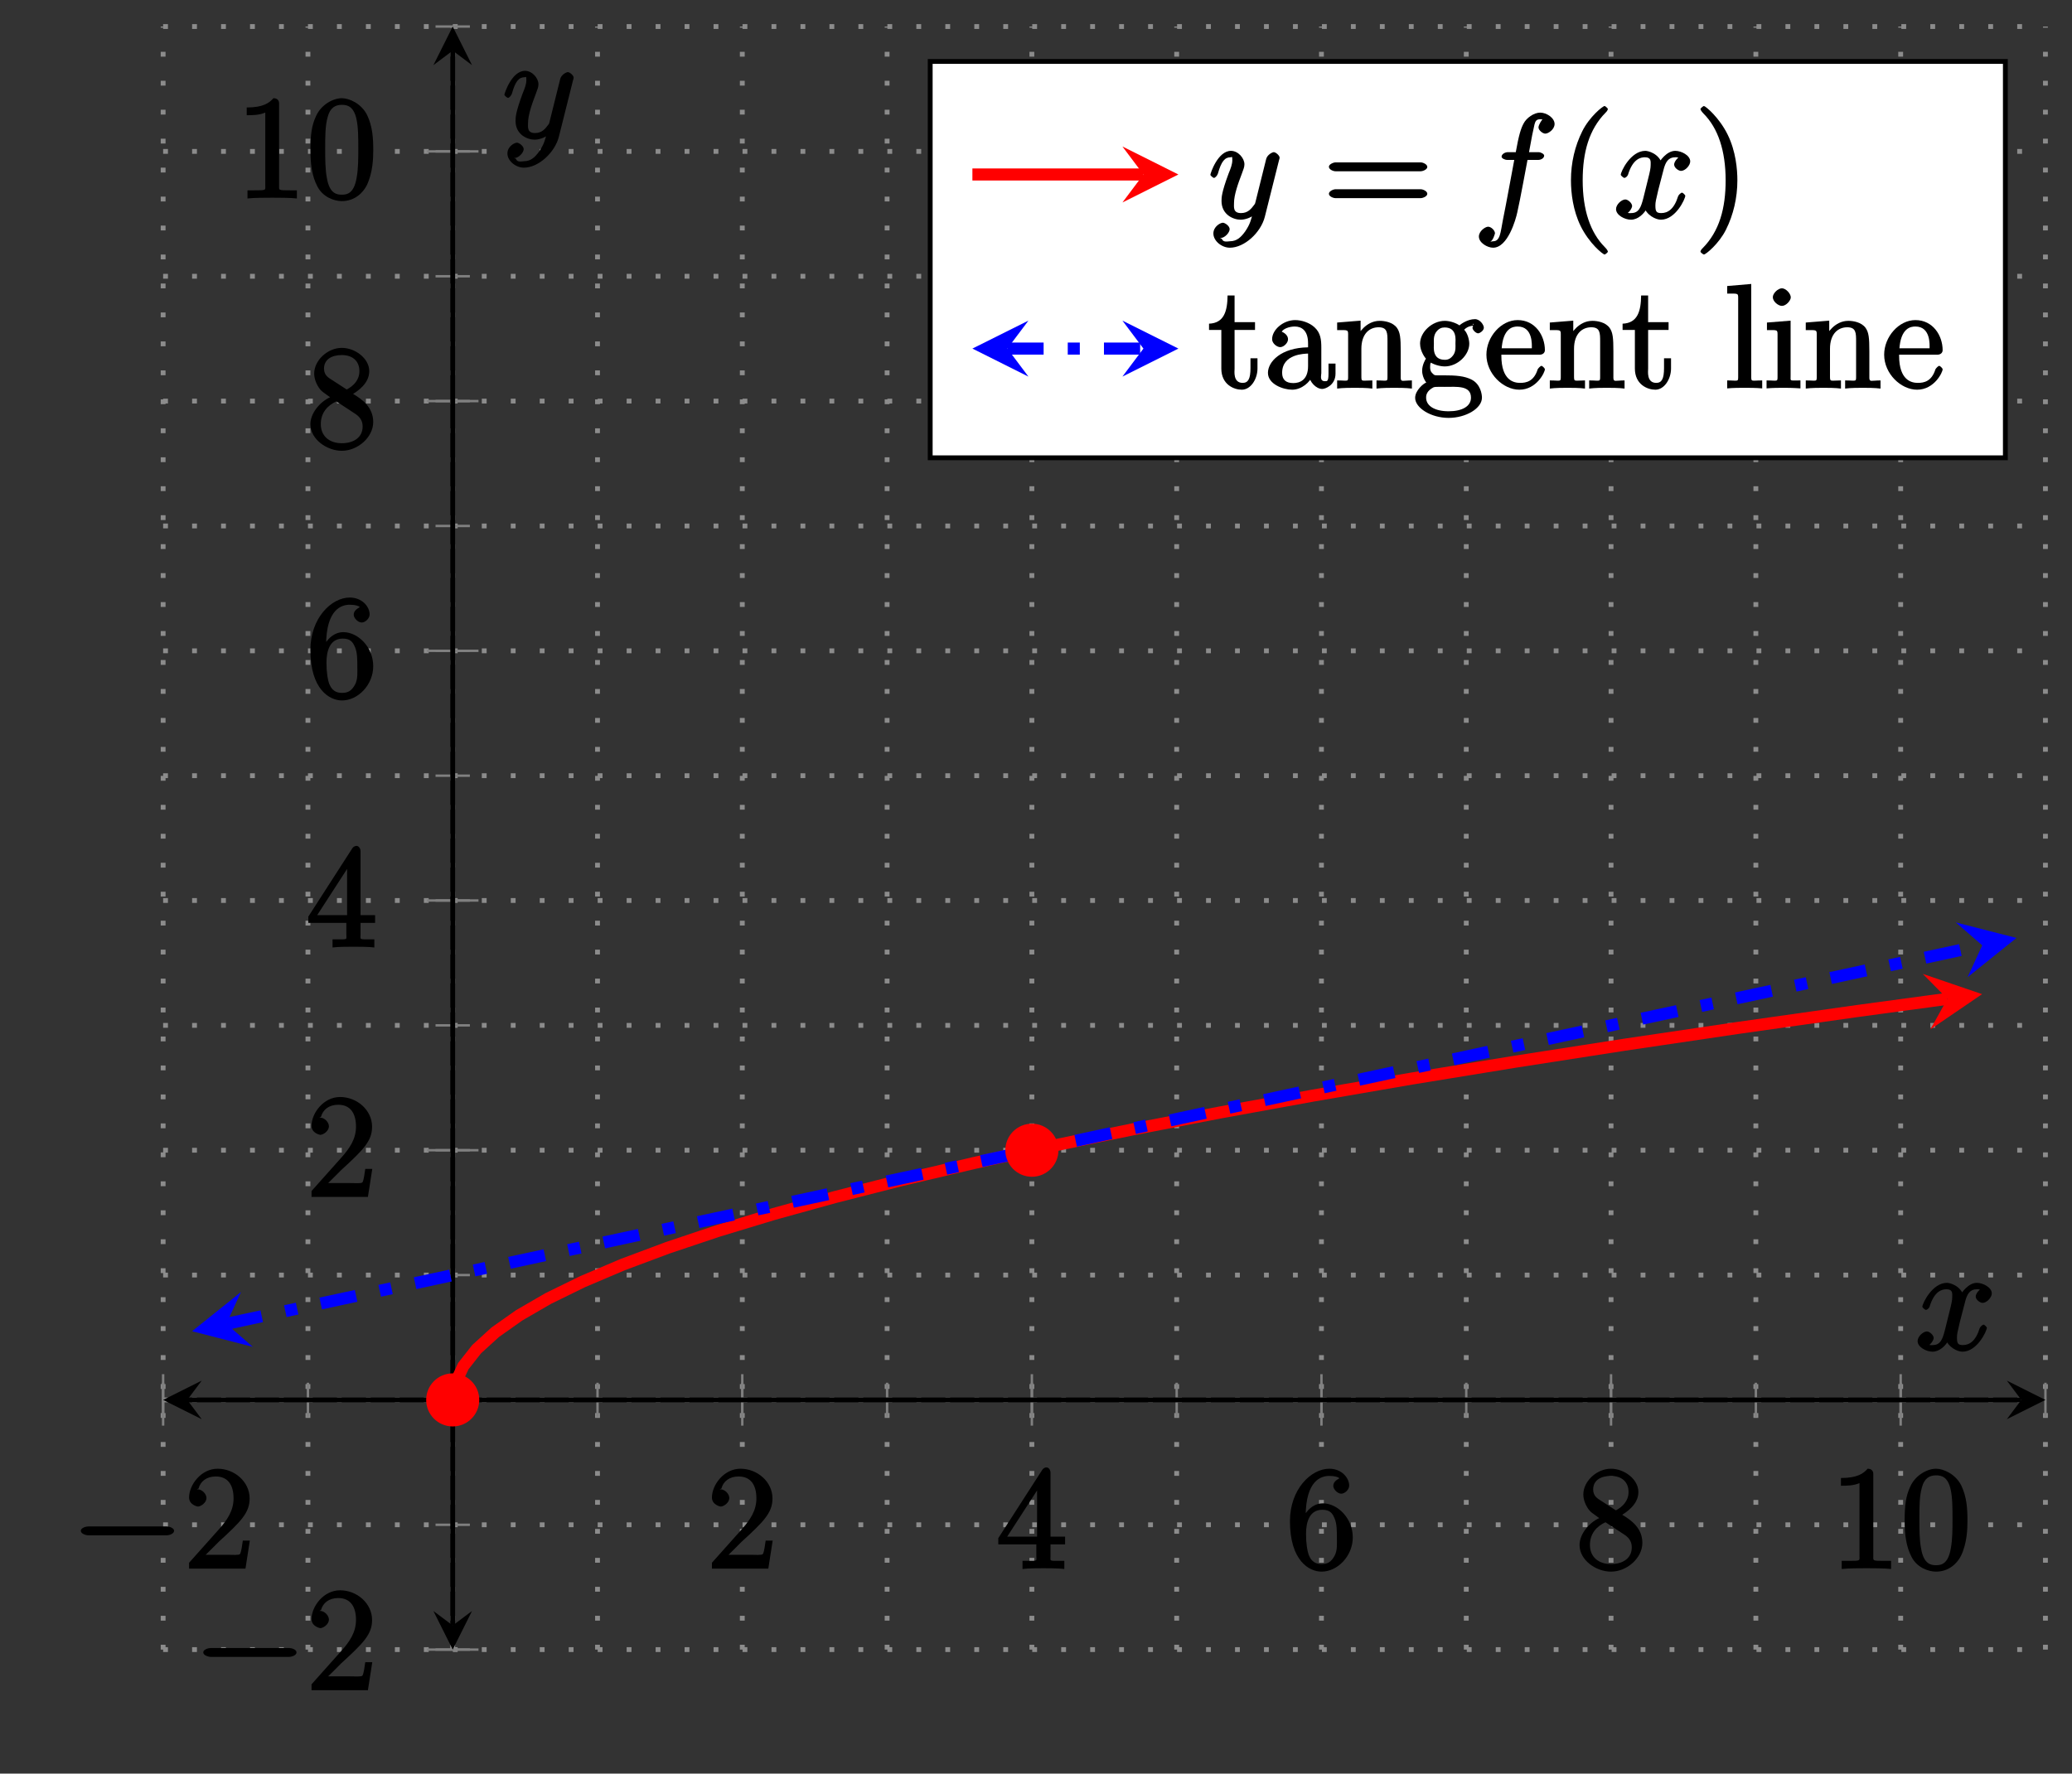 <?xml version="1.0" encoding="UTF-8"?>
<svg xmlns="http://www.w3.org/2000/svg" xmlns:xlink="http://www.w3.org/1999/xlink" width="171.08pt" height="146.48pt" viewBox="0 0 171.08 146.48" version="1.1">
<rect x="0" y="0" width="171.08" height="146.48" fill="#333333" stroke="none"/>
<defs>
<g>
<symbol overflow="visible" id="glyph0-0">
<path style="stroke:none;" d=""/>
</symbol>
<symbol overflow="visible" id="glyph0-1">
<path style="stroke:none;" d="M 7.875 -2.75 C 8.078 -2.75 8.484 -2.875 8.484 -3.125 C 8.484 -3.359 8.078 -3.484 7.875 -3.484 L 1.406 -3.484 C 1.203 -3.484 0.781 -3.359 0.781 -3.125 C 0.781 -2.875 1.203 -2.75 1.406 -2.75 Z M 7.875 -2.75 "/>
</symbol>
<symbol overflow="visible" id="glyph1-0">
<path style="stroke:none;" d=""/>
</symbol>
<symbol overflow="visible" id="glyph1-1">
<path style="stroke:none;" d="M 5.266 -2.312 L 4.859 -2.312 C 4.797 -1.953 4.75 -1.406 4.625 -1.203 C 4.547 -1.094 3.984 -1.141 3.625 -1.141 L 1.406 -1.141 L 1.516 -0.891 C 1.844 -1.156 2.562 -1.922 2.875 -2.219 C 4.703 -3.891 5.422 -4.609 5.422 -5.797 C 5.422 -7.172 4.172 -8.25 2.781 -8.25 C 1.406 -8.25 0.422 -6.906 0.422 -5.875 C 0.422 -5.266 1.109 -5.125 1.141 -5.125 C 1.406 -5.125 1.859 -5.453 1.859 -5.828 C 1.859 -6.172 1.484 -6.547 1.141 -6.547 C 1.047 -6.547 1.016 -6.547 1.203 -6.609 C 1.359 -7.203 1.859 -7.609 2.625 -7.609 C 3.641 -7.609 4.094 -6.891 4.094 -5.797 C 4.094 -4.781 3.562 -4 2.875 -3.234 L 0.422 -0.484 L 0.422 0 L 5.078 0 L 5.438 -2.312 Z M 5.266 -2.312 "/>
</symbol>
<symbol overflow="visible" id="glyph1-2">
<path style="stroke:none;" d="M 4.469 -7.922 C 4.469 -8.156 4.312 -8.359 4.141 -8.359 C 4.047 -8.359 3.891 -8.312 3.797 -8.172 L 0.156 -2.516 L 0.156 -2 L 3.297 -2 L 3.297 -1.047 C 3.297 -0.609 3.438 -0.641 2.562 -0.641 L 2.156 -0.641 L 2.156 0.031 C 2.609 -0.031 3.547 -0.031 3.891 -0.031 C 4.219 -0.031 5.172 -0.031 5.609 0.031 L 5.609 -0.641 L 5.219 -0.641 C 4.344 -0.641 4.469 -0.609 4.469 -1.047 L 4.469 -2 L 5.672 -2 L 5.672 -2.641 L 4.469 -2.641 Z M 3.359 -7 L 3.359 -2.641 L 0.891 -2.641 L 3.641 -6.891 Z M 3.359 -7 "/>
</symbol>
<symbol overflow="visible" id="glyph1-3">
<path style="stroke:none;" d="M 1.625 -4.297 C 1.625 -7.328 2.938 -7.656 3.578 -7.656 C 4.016 -7.656 4.328 -7.562 4.391 -7.469 C 4.531 -7.469 3.906 -7.312 3.906 -6.828 C 3.906 -6.562 4.25 -6.188 4.562 -6.188 C 4.859 -6.188 5.219 -6.516 5.219 -6.859 C 5.219 -7.484 4.609 -8.25 3.578 -8.25 C 2.062 -8.25 0.328 -6.547 0.328 -3.922 C 0.328 -0.641 1.922 0.25 2.938 0.25 C 4.25 0.25 5.516 -1.031 5.516 -2.578 C 5.516 -4.172 4.25 -5.391 3.047 -5.391 C 1.984 -5.391 1.422 -4.312 1.297 -3.984 L 1.625 -3.984 Z M 2.938 -0.375 C 2.188 -0.375 1.984 -0.891 1.875 -1.141 C 1.766 -1.453 1.656 -2.031 1.656 -2.875 C 1.656 -3.812 1.922 -4.859 3 -4.859 C 3.656 -4.859 3.844 -4.547 4.016 -4.141 C 4.203 -3.703 4.203 -3.109 4.203 -2.594 C 4.203 -1.984 4.25 -1.547 4.031 -1.094 C 3.734 -0.531 3.422 -0.375 2.938 -0.375 Z M 2.938 -0.375 "/>
</symbol>
<symbol overflow="visible" id="glyph1-4">
<path style="stroke:none;" d="M 3.672 -4.344 C 4.266 -4.672 5.188 -5.328 5.188 -6.328 C 5.188 -7.375 4.031 -8.25 2.922 -8.25 C 1.75 -8.25 0.641 -7.219 0.641 -6.125 C 0.641 -5.719 0.812 -5.219 1.141 -4.812 C 1.281 -4.656 1.297 -4.641 1.953 -4.172 C 1.094 -3.781 0.328 -2.828 0.328 -1.953 C 0.328 -0.688 1.703 0.25 2.922 0.25 C 4.25 0.25 5.516 -0.875 5.516 -2.125 C 5.516 -3.344 4.609 -4 3.844 -4.453 Z M 2.047 -5.641 C 1.891 -5.75 1.453 -5.953 1.453 -6.531 C 1.453 -7.312 2.109 -7.656 2.922 -7.656 C 3.781 -7.656 4.375 -7.188 4.375 -6.328 C 4.375 -5.594 3.891 -5.109 3.328 -4.812 Z M 2.375 -3.891 L 3.828 -2.938 C 4.141 -2.734 4.641 -2.469 4.641 -1.75 C 4.641 -0.844 3.891 -0.375 2.922 -0.375 C 1.906 -0.375 1.188 -0.953 1.188 -1.953 C 1.188 -2.875 1.719 -3.484 2.469 -3.828 Z M 2.375 -3.891 "/>
</symbol>
<symbol overflow="visible" id="glyph1-5">
<path style="stroke:none;" d="M 3.594 -7.812 C 3.594 -8.078 3.438 -8.25 3.125 -8.25 C 2.797 -7.875 2.312 -7.484 0.922 -7.484 L 0.922 -6.844 C 1.359 -6.844 1.953 -6.844 2.453 -7.062 L 2.453 -1.062 C 2.453 -0.641 2.578 -0.641 1.531 -0.641 L 0.984 -0.641 L 0.984 0.031 C 1.484 -0.031 2.641 -0.031 3.031 -0.031 C 3.438 -0.031 4.578 -0.031 5.062 0.031 L 5.062 -0.641 L 4.531 -0.641 C 3.484 -0.641 3.594 -0.641 3.594 -1.062 Z M 3.594 -7.812 "/>
</symbol>
<symbol overflow="visible" id="glyph1-6">
<path style="stroke:none;" d="M 5.516 -3.969 C 5.516 -4.953 5.453 -5.922 5.016 -6.844 C 4.531 -7.828 3.516 -8.25 2.922 -8.25 C 2.234 -8.25 1.219 -7.75 0.781 -6.75 C 0.438 -6 0.328 -5.266 0.328 -3.969 C 0.328 -2.812 0.453 -1.828 0.891 -0.984 C 1.344 -0.078 2.297 0.25 2.922 0.25 C 3.953 0.25 4.656 -0.406 4.984 -1.062 C 5.484 -2.109 5.516 -3.281 5.516 -3.969 Z M 2.922 -0.281 C 2.531 -0.281 1.906 -0.344 1.688 -1.656 C 1.547 -2.359 1.547 -3.281 1.547 -4.109 C 1.547 -5.094 1.547 -5.969 1.75 -6.688 C 1.953 -7.484 2.406 -7.703 2.922 -7.703 C 3.375 -7.703 3.891 -7.578 4.125 -6.547 C 4.281 -5.875 4.281 -4.922 4.281 -4.109 C 4.281 -3.312 4.281 -2.406 4.141 -1.672 C 3.922 -0.359 3.328 -0.281 2.922 -0.281 Z M 2.922 -0.281 "/>
</symbol>
<symbol overflow="visible" id="glyph1-7">
<path style="stroke:none;" d="M 8.062 -3.875 C 8.234 -3.875 8.609 -4.016 8.609 -4.234 C 8.609 -4.453 8.25 -4.609 8.062 -4.609 L 1.031 -4.609 C 0.859 -4.609 0.484 -4.453 0.484 -4.25 C 0.484 -4.016 0.844 -3.875 1.031 -3.875 Z M 8.062 -1.656 C 8.234 -1.656 8.609 -1.797 8.609 -2.016 C 8.609 -2.234 8.25 -2.391 8.062 -2.391 L 1.031 -2.391 C 0.859 -2.391 0.484 -2.234 0.484 -2.016 C 0.484 -1.797 0.844 -1.656 1.031 -1.656 Z M 8.062 -1.656 "/>
</symbol>
<symbol overflow="visible" id="glyph1-8">
<path style="stroke:none;" d="M 4.047 2.766 C 4.047 2.719 4 2.594 3.797 2.391 C 2.594 1.188 1.969 -0.688 1.969 -3.125 C 1.969 -5.438 2.484 -7.328 3.875 -8.734 C 4 -8.844 4.047 -8.984 4.047 -9.016 C 4.047 -9.078 3.828 -9.266 3.781 -9.266 C 3.625 -9.266 2.516 -8.359 1.938 -7.188 C 1.328 -5.969 1 -4.594 1 -3.125 C 1 -2.062 1.172 -0.641 1.797 0.641 C 2.5 2.078 3.641 3 3.781 3 C 3.828 3 4.047 2.828 4.047 2.766 Z M 4.047 2.766 "/>
</symbol>
<symbol overflow="visible" id="glyph1-9">
<path style="stroke:none;" d="M 3.531 -3.125 C 3.531 -4.031 3.406 -5.516 2.734 -6.891 C 2.031 -8.328 0.891 -9.266 0.766 -9.266 C 0.719 -9.266 0.484 -9.078 0.484 -9.016 C 0.484 -8.984 0.531 -8.844 0.734 -8.641 C 1.938 -7.438 2.562 -5.562 2.562 -3.125 C 2.562 -0.812 2.047 1.078 0.656 2.484 C 0.531 2.594 0.484 2.719 0.484 2.766 C 0.484 2.828 0.719 3 0.766 3 C 0.922 3 2.016 2.109 2.594 0.938 C 3.203 -0.281 3.531 -1.688 3.531 -3.125 Z M 3.531 -3.125 "/>
</symbol>
<symbol overflow="visible" id="glyph1-10">
<path style="stroke:none;" d="M 2.016 -4.812 L 3.844 -4.812 L 3.844 -5.453 L 2.156 -5.453 L 2.156 -7.656 L 1.578 -7.656 C 1.562 -6.375 1.297 -5.375 0.047 -5.328 L 0.047 -4.812 L 1.062 -4.812 L 1.062 -1.625 C 1.062 -0.297 2.109 0.125 2.75 0.125 C 3.5 0.125 4.047 -0.766 4.047 -1.625 L 4.047 -2.469 L 3.469 -2.469 L 3.469 -1.656 C 3.469 -0.781 3.281 -0.438 2.828 -0.438 C 2.016 -0.438 2.156 -1.406 2.156 -1.609 L 2.156 -4.812 Z M 2.016 -4.812 "/>
</symbol>
<symbol overflow="visible" id="glyph1-11">
<path style="stroke:none;" d="M 4.766 -3.328 C 4.766 -3.984 4.719 -4.562 4.203 -5.031 C 3.781 -5.422 3.125 -5.625 2.609 -5.625 C 1.625 -5.625 0.703 -4.828 0.703 -4.047 C 0.703 -3.703 1.094 -3.391 1.375 -3.391 C 1.656 -3.391 2.016 -3.734 2.016 -4.031 C 2.016 -4.516 1.438 -4.672 1.5 -4.672 C 1.641 -4.906 2.109 -5.094 2.578 -5.094 C 3.125 -5.094 3.672 -4.781 3.672 -3.703 L 3.672 -3.375 C 1.438 -3.344 0.359 -2.188 0.359 -1.266 C 0.359 -0.328 1.625 0.125 2.359 0.125 C 3.141 0.125 3.844 -0.5 4.062 -1.078 L 3.734 -1.078 C 3.797 -0.516 4.328 0.062 4.844 0.062 C 5.094 0.062 5.938 -0.25 5.938 -1.203 L 5.938 -2.031 L 5.359 -2.031 L 5.359 -1.203 C 5.359 -0.531 5.234 -0.578 5.062 -0.578 C 4.609 -0.578 4.766 -1.062 4.766 -1.25 Z M 3.672 -1.828 C 3.672 -0.656 2.969 -0.422 2.453 -0.422 C 1.859 -0.422 1.531 -0.688 1.531 -1.266 C 1.531 -2.844 3.406 -2.844 3.672 -2.859 Z M 3.672 -1.828 "/>
</symbol>
<symbol overflow="visible" id="glyph1-12">
<path style="stroke:none;" d="M 5.469 -3.047 C 5.469 -4.156 5.422 -4.609 5.156 -4.984 C 4.812 -5.453 4.141 -5.562 3.734 -5.562 C 2.562 -5.562 1.953 -4.422 1.906 -4.344 L 2.156 -4.344 L 2.156 -5.578 L 0.219 -5.422 L 0.219 -4.797 C 1.188 -4.797 1.125 -4.859 1.125 -4.266 L 1.125 -1.031 C 1.125 -0.484 1.156 -0.641 0.219 -0.641 L 0.219 0.031 C 0.688 -0.031 1.344 -0.031 1.672 -0.031 C 2.016 -0.031 2.672 -0.031 3.125 0.031 L 3.125 -0.641 C 2.219 -0.641 2.219 -0.484 2.219 -1.031 L 2.219 -3.25 C 2.219 -4.5 2.891 -5.031 3.641 -5.031 C 4.375 -5.031 4.375 -4.562 4.375 -3.844 L 4.375 -1.031 C 4.375 -0.484 4.406 -0.641 3.469 -0.641 L 3.469 0.031 C 3.938 -0.031 4.594 -0.031 4.922 -0.031 C 5.266 -0.031 5.922 -0.031 6.391 0.031 L 6.391 -0.641 C 5.625 -0.641 5.484 -0.484 5.469 -0.844 Z M 5.469 -3.047 "/>
</symbol>
<symbol overflow="visible" id="glyph1-13">
<path style="stroke:none;" d="M 1.297 -2.203 C 1.859 -1.828 2.469 -1.797 2.594 -1.797 C 3.672 -1.797 4.625 -2.75 4.625 -3.672 C 4.625 -4 4.484 -4.547 4.203 -4.828 C 4.562 -5.203 5.016 -5.156 5.078 -5.156 C 5.125 -5.156 5.062 -5.203 4.891 -5.297 C 5.109 -5.391 4.891 -5.109 4.891 -4.984 C 4.891 -4.812 5.172 -4.531 5.359 -4.531 C 5.469 -4.531 5.828 -4.734 5.828 -5 C 5.828 -5.219 5.516 -5.703 5.094 -5.703 C 4.469 -5.703 3.891 -5.266 3.812 -5.188 C 3.578 -5.359 3.062 -5.562 2.609 -5.562 C 1.531 -5.562 0.562 -4.609 0.562 -3.688 C 0.562 -3 1.031 -2.453 1.047 -2.438 C 1 -2.375 0.734 -1.922 0.734 -1.453 C 0.734 -0.766 1.203 -0.359 1.047 -0.453 C 0.875 -0.406 0.156 0.172 0.156 0.797 C 0.156 1.625 1.453 2.453 2.922 2.453 C 4.344 2.453 5.672 1.672 5.672 0.781 C 5.672 0.484 5.547 -0.328 4.828 -0.703 C 4.219 -1.016 3.516 -1.062 2.484 -1.062 C 1.75 -1.062 1.781 -1.016 1.562 -1.25 C 1.453 -1.359 1.391 -1.484 1.391 -1.734 C 1.391 -1.938 1.406 -2.031 1.453 -2.109 Z M 2.609 -2.344 C 1.547 -2.344 1.703 -3.391 1.703 -3.672 C 1.703 -3.891 1.656 -4.266 1.859 -4.594 C 2.094 -4.938 2.344 -5.016 2.594 -5.016 C 3.641 -5.016 3.484 -3.953 3.484 -3.688 C 3.484 -3.469 3.531 -3.078 3.328 -2.766 C 3.094 -2.422 2.859 -2.344 2.609 -2.344 Z M 2.922 1.906 C 1.781 1.906 1.062 1.469 1.062 0.781 C 1.062 0.688 1.047 0.328 1.5 0.031 C 1.75 -0.141 1.75 -0.109 2.594 -0.109 C 3.578 -0.109 4.766 -0.25 4.766 0.781 C 4.766 1.5 4.031 1.906 2.922 1.906 Z M 2.922 1.906 "/>
</symbol>
<symbol overflow="visible" id="glyph1-14">
<path style="stroke:none;" d="M 4.578 -2.766 C 4.844 -2.766 5.016 -2.922 5.016 -3.141 C 5.016 -4.344 4.219 -5.625 2.766 -5.625 C 1.406 -5.625 0.188 -4.25 0.188 -2.766 C 0.188 -1.188 1.578 0.125 2.906 0.125 C 4.328 0.125 5.016 -1.312 5.016 -1.562 C 5.016 -1.641 4.812 -1.844 4.734 -1.844 C 4.641 -1.844 4.453 -1.625 4.422 -1.562 C 4.109 -0.562 3.484 -0.438 2.969 -0.438 C 2.469 -0.438 1.422 -0.625 1.422 -2.688 L 1.422 -2.766 Z M 1.438 -3.141 C 1.531 -5.016 2.422 -5.094 2.766 -5.094 C 4.047 -5.094 3.938 -3.547 3.938 -3.297 L 1.453 -3.297 Z M 1.438 -3.141 "/>
</symbol>
<symbol overflow="visible" id="glyph1-15">
<path style="stroke:none;" d="M 2.062 -8.594 L 0.234 -8.438 L 0.234 -7.812 C 1.203 -7.812 1.141 -7.875 1.141 -7.297 L 1.141 -1.031 C 1.141 -0.484 1.172 -0.641 0.234 -0.641 L 0.234 0.016 C 0.734 -0.031 1.312 -0.031 1.672 -0.031 C 2.031 -0.031 2.625 -0.031 3.125 0.016 L 3.125 -0.641 C 2.203 -0.641 2.219 -0.484 2.219 -1.031 L 2.219 -8.609 Z M 2.062 -8.594 "/>
</symbol>
<symbol overflow="visible" id="glyph1-16">
<path style="stroke:none;" d="M 2.234 -7.5 C 2.234 -7.812 1.828 -8.25 1.5 -8.25 C 1.188 -8.25 0.75 -7.844 0.75 -7.516 C 0.75 -7.156 1.203 -6.797 1.5 -6.797 C 1.859 -6.797 2.234 -7.25 2.234 -7.5 Z M 0.266 -5.281 L 0.266 -4.797 C 1.188 -4.797 1.141 -4.859 1.141 -4.281 L 1.141 -1.031 C 1.141 -0.484 1.172 -0.641 0.234 -0.641 L 0.234 0.016 C 0.734 -0.031 1.297 -0.031 1.656 -0.031 C 1.781 -0.031 2.469 -0.031 3.031 0.016 L 3.031 -0.641 C 2.109 -0.641 2.219 -0.547 2.219 -1.016 L 2.219 -5.578 L 0.266 -5.422 Z M 0.266 -5.281 "/>
</symbol>
<symbol overflow="visible" id="glyph2-0">
<path style="stroke:none;" d=""/>
</symbol>
<symbol overflow="visible" id="glyph2-1">
<path style="stroke:none;" d="M 5.672 -5.172 C 5.281 -5.109 4.969 -4.656 4.969 -4.438 C 4.969 -4.141 5.359 -3.906 5.531 -3.906 C 5.891 -3.906 6.297 -4.359 6.297 -4.688 C 6.297 -5.188 5.562 -5.562 5.062 -5.562 C 4.344 -5.562 3.766 -4.703 3.656 -4.469 L 3.984 -4.469 C 3.703 -5.359 2.812 -5.562 2.594 -5.562 C 1.375 -5.562 0.562 -3.844 0.562 -3.578 C 0.562 -3.531 0.781 -3.328 0.859 -3.328 C 0.953 -3.328 1.094 -3.438 1.156 -3.578 C 1.562 -4.922 2.219 -5.031 2.562 -5.031 C 3.094 -5.031 3.031 -4.672 3.031 -4.391 C 3.031 -4.125 2.969 -3.844 2.828 -3.281 L 2.422 -1.641 C 2.234 -0.922 2.062 -0.422 1.422 -0.422 C 1.359 -0.422 1.172 -0.375 0.922 -0.531 L 0.812 -0.281 C 1.25 -0.359 1.5 -0.859 1.5 -1 C 1.5 -1.25 1.156 -1.547 0.938 -1.547 C 0.641 -1.547 0.172 -1.141 0.172 -0.75 C 0.172 -0.25 0.891 0.125 1.406 0.125 C 1.984 0.125 2.5 -0.375 2.75 -0.859 L 2.469 -0.969 C 2.672 -0.266 3.438 0.125 3.875 0.125 C 5.094 0.125 5.891 -1.594 5.891 -1.859 C 5.891 -1.906 5.688 -2.109 5.625 -2.109 C 5.516 -2.109 5.328 -1.906 5.297 -1.812 C 4.969 -0.75 4.453 -0.422 3.906 -0.422 C 3.484 -0.422 3.422 -0.578 3.422 -1.062 C 3.422 -1.328 3.469 -1.516 3.656 -2.312 L 4.078 -3.938 C 4.25 -4.656 4.5 -5.031 5.062 -5.031 C 5.078 -5.031 5.297 -5.062 5.547 -4.906 Z M 5.672 -5.172 "/>
</symbol>
<symbol overflow="visible" id="glyph2-2">
<path style="stroke:none;" d="M 3.031 1.094 C 2.703 1.547 2.359 1.906 1.766 1.906 C 1.625 1.906 1.203 2.031 1.109 1.703 C 0.906 1.641 0.969 1.641 0.984 1.641 C 1.344 1.641 1.75 1.188 1.75 0.906 C 1.75 0.641 1.359 0.375 1.188 0.375 C 0.984 0.375 0.406 0.688 0.406 1.266 C 0.406 1.875 1.094 2.438 1.766 2.438 C 2.969 2.438 4.328 1.188 4.656 -0.125 L 5.828 -4.797 C 5.844 -4.859 5.875 -4.922 5.875 -5 C 5.875 -5.172 5.562 -5.453 5.391 -5.453 C 5.281 -5.453 4.859 -5.25 4.766 -4.891 L 3.891 -1.375 C 3.828 -1.156 3.875 -1.25 3.781 -1.109 C 3.531 -0.781 3.266 -0.422 2.688 -0.422 C 2.016 -0.422 2.109 -0.922 2.109 -1.25 C 2.109 -1.922 2.438 -2.844 2.766 -3.703 C 2.891 -4.047 2.969 -4.219 2.969 -4.453 C 2.969 -4.953 2.453 -5.562 1.859 -5.562 C 0.766 -5.562 0.156 -3.688 0.156 -3.578 C 0.156 -3.531 0.375 -3.328 0.453 -3.328 C 0.562 -3.328 0.734 -3.531 0.781 -3.688 C 1.062 -4.703 1.359 -5.031 1.828 -5.031 C 1.938 -5.031 1.969 -5.172 1.969 -4.781 C 1.969 -4.469 1.844 -4.125 1.656 -3.672 C 1.078 -2.109 1.078 -1.703 1.078 -1.422 C 1.078 -0.281 2.062 0.125 2.656 0.125 C 3 0.125 3.531 -0.031 3.844 -0.344 L 3.688 -0.516 C 3.516 0.141 3.438 0.5 3.031 1.094 Z M 3.031 1.094 "/>
</symbol>
<symbol overflow="visible" id="glyph2-3">
<path style="stroke:none;" d="M 5.328 -4.812 C 5.562 -4.812 5.828 -4.953 5.828 -5.172 C 5.828 -5.297 5.562 -5.453 5.359 -5.453 L 4.578 -5.453 C 4.766 -6.531 4.938 -7.375 5.031 -7.75 C 5.109 -8.047 5.203 -8.172 5.516 -8.172 C 5.766 -8.172 5.891 -8.109 5.766 -8.219 C 5.672 -8.219 5.359 -7.703 5.359 -7.5 C 5.359 -7.266 5.703 -6.984 5.922 -6.984 C 6.172 -6.984 6.688 -7.328 6.688 -7.781 C 6.688 -8.281 6.031 -8.719 5.5 -8.719 C 4.984 -8.719 4.359 -8.281 4.125 -7.812 C 3.906 -7.406 3.734 -6.859 3.484 -5.453 L 2.828 -5.453 C 2.609 -5.453 2.312 -5.297 2.312 -5.078 C 2.312 -4.953 2.562 -4.812 2.797 -4.812 L 3.359 -4.812 C 3.172 -3.844 2.688 -1.141 2.422 0.141 C 2.219 1.188 2.203 1.906 1.609 1.906 C 1.562 1.906 1.328 1.953 1.328 1.953 C 1.609 1.922 1.766 1.25 1.766 1.25 C 1.766 1 1.438 0.703 1.203 0.703 C 0.969 0.703 0.438 1.062 0.438 1.516 C 0.438 2.031 1.141 2.438 1.609 2.438 C 2.828 2.438 3.484 0.109 3.609 -0.484 C 3.828 -1.406 4.406 -4.594 4.453 -4.812 Z M 5.328 -4.812 "/>
</symbol>
</g>
<clipPath id="clip1">
  <path d="M 23 68 L 168.887 68 L 168.887 130 L 23 130 Z M 23 68 "/>
</clipPath>
<clipPath id="clip2">
  <path d="M 13.469 63 L 168.887 63 L 168.887 124 L 13.469 124 Z M 13.469 63 "/>
</clipPath>
</defs>
<g id="surface1">
<path style="fill:none;stroke-width:0.399;stroke-linecap:butt;stroke-linejoin:miter;stroke:rgb(54.999%,54.999%,54.999%);stroke-opacity:1;stroke-dasharray:0.399,1.993;stroke-miterlimit:10;" d="M -0.001 0.002 L -0.001 134.049 M 11.956 0.002 L 11.956 134.049 M 23.909 0.002 L 23.909 134.049 M 35.866 0.002 L 35.866 134.049 M 47.819 0.002 L 47.819 134.049 M 59.776 0.002 L 59.776 134.049 M 71.729 0.002 L 71.729 134.049 M 83.686 0.002 L 83.686 134.049 M 95.639 0.002 L 95.639 134.049 M 107.596 0.002 L 107.596 134.049 M 119.55 0.002 L 119.55 134.049 M 131.507 0.002 L 131.507 134.049 M 143.464 0.002 L 143.464 134.049 M 155.417 0.002 L 155.417 134.049 " transform="matrix(1,0,0,-1,13.47,136.24)"/>
<path style="fill:none;stroke-width:0.399;stroke-linecap:butt;stroke-linejoin:miter;stroke:rgb(54.999%,54.999%,54.999%);stroke-opacity:1;stroke-dasharray:0.399,1.993;stroke-miterlimit:10;" d="M -0.001 0.002 L 155.417 0.002 M -0.001 10.31 L 155.417 10.31 M -0.001 20.623 L 155.417 20.623 M -0.001 30.935 L 155.417 30.935 M -0.001 41.244 L 155.417 41.244 M -0.001 51.556 L 155.417 51.556 M -0.001 61.869 L 155.417 61.869 M -0.001 72.177 L 155.417 72.177 M -0.001 82.49 L 155.417 82.49 M -0.001 92.802 L 155.417 92.802 M -0.001 103.115 L 155.417 103.115 M -0.001 113.424 L 155.417 113.424 M -0.001 123.736 L 155.417 123.736 M -0.001 134.049 L 155.417 134.049 " transform="matrix(1,0,0,-1,13.47,136.24)"/>
<path style="fill:none;stroke-width:0.199;stroke-linecap:butt;stroke-linejoin:miter;stroke:rgb(50%,50%,50%);stroke-opacity:1;stroke-miterlimit:10;" d="M -0.001 19.205 L -0.001 22.041 M 11.956 19.205 L 11.956 22.041 M 23.909 19.205 L 23.909 22.041 M 35.866 19.205 L 35.866 22.041 M 47.819 19.205 L 47.819 22.041 M 59.776 19.205 L 59.776 22.041 M 71.729 19.205 L 71.729 22.041 M 83.686 19.205 L 83.686 22.041 M 95.639 19.205 L 95.639 22.041 M 107.596 19.205 L 107.596 22.041 M 119.55 19.205 L 119.55 22.041 M 131.507 19.205 L 131.507 22.041 M 143.464 19.205 L 143.464 22.041 M 155.417 19.205 L 155.417 22.041 " transform="matrix(1,0,0,-1,13.47,136.24)"/>
<path style="fill:none;stroke-width:0.199;stroke-linecap:butt;stroke-linejoin:miter;stroke:rgb(50%,50%,50%);stroke-opacity:1;stroke-miterlimit:10;" d="M -0.001 18.498 L -0.001 22.748 M 47.819 18.498 L 47.819 22.748 M 71.729 18.498 L 71.729 22.748 M 95.639 18.498 L 95.639 22.748 M 119.55 18.498 L 119.55 22.748 M 143.464 18.498 L 143.464 22.748 " transform="matrix(1,0,0,-1,13.47,136.24)"/>
<path style="fill:none;stroke-width:0.199;stroke-linecap:butt;stroke-linejoin:miter;stroke:rgb(50%,50%,50%);stroke-opacity:1;stroke-miterlimit:10;" d="M 22.491 0.002 L 25.327 0.002 M 22.491 10.31 L 25.327 10.31 M 22.491 20.623 L 25.327 20.623 M 22.491 30.935 L 25.327 30.935 M 22.491 41.244 L 25.327 41.244 M 22.491 51.556 L 25.327 51.556 M 22.491 61.869 L 25.327 61.869 M 22.491 72.177 L 25.327 72.177 M 22.491 82.49 L 25.327 82.49 M 22.491 92.802 L 25.327 92.802 M 22.491 103.115 L 25.327 103.115 M 22.491 113.424 L 25.327 113.424 M 22.491 123.736 L 25.327 123.736 M 22.491 134.049 L 25.327 134.049 " transform="matrix(1,0,0,-1,13.47,136.24)"/>
<path style="fill:none;stroke-width:0.199;stroke-linecap:butt;stroke-linejoin:miter;stroke:rgb(50%,50%,50%);stroke-opacity:1;stroke-miterlimit:10;" d="M 21.784 0.002 L 26.038 0.002 M 21.784 41.244 L 26.038 41.244 M 21.784 61.869 L 26.038 61.869 M 21.784 82.49 L 26.038 82.49 M 21.784 103.115 L 26.038 103.115 M 21.784 123.736 L 26.038 123.736 " transform="matrix(1,0,0,-1,13.47,136.24)"/>
<path style="fill:none;stroke-width:0.399;stroke-linecap:butt;stroke-linejoin:miter;stroke:rgb(0%,0%,0%);stroke-opacity:1;stroke-miterlimit:10;" d="M 1.991 20.623 L 153.425 20.623 " transform="matrix(1,0,0,-1,13.47,136.24)"/>
<path style=" stroke:none;fill-rule:nonzero;fill:rgb(0%,0%,0%);fill-opacity:1;" d="M 13.469 115.617 L 16.656 117.211 L 15.461 115.617 L 16.656 114.023 "/>
<path style=" stroke:none;fill-rule:nonzero;fill:rgb(0%,0%,0%);fill-opacity:1;" d="M 168.887 115.617 L 165.699 114.023 L 166.895 115.617 L 165.699 117.211 "/>
<path style="fill:none;stroke-width:0.399;stroke-linecap:butt;stroke-linejoin:miter;stroke:rgb(0%,0%,0%);stroke-opacity:1;stroke-miterlimit:10;" d="M 23.909 1.994 L 23.909 132.056 " transform="matrix(1,0,0,-1,13.47,136.24)"/>
<path style=" stroke:none;fill-rule:nonzero;fill:rgb(0%,0%,0%);fill-opacity:1;" d="M 37.379 136.238 L 38.973 133.051 L 37.379 134.246 L 35.785 133.051 "/>
<path style=" stroke:none;fill-rule:nonzero;fill:rgb(0%,0%,0%);fill-opacity:1;" d="M 37.379 2.191 L 35.785 5.379 L 37.379 4.184 L 38.973 5.379 "/>
<g style="fill:rgb(0%,0%,0%);fill-opacity:1;">
  <use xlink:href="#glyph0-1" x="5.89" y="129.55"/>
</g>
<g style="fill:rgb(0%,0%,0%);fill-opacity:1;">
  <use xlink:href="#glyph1-1" x="15.19" y="129.55"/>
</g>
<g style="fill:rgb(0%,0%,0%);fill-opacity:1;">
  <use xlink:href="#glyph1-1" x="58.36" y="129.55"/>
</g>
<g style="fill:rgb(0%,0%,0%);fill-opacity:1;">
  <use xlink:href="#glyph1-2" x="82.27" y="129.55"/>
</g>
<g style="fill:rgb(0%,0%,0%);fill-opacity:1;">
  <use xlink:href="#glyph1-3" x="106.18" y="129.55"/>
</g>
<g style="fill:rgb(0%,0%,0%);fill-opacity:1;">
  <use xlink:href="#glyph1-4" x="130.09" y="129.55"/>
</g>
<g style="fill:rgb(0%,0%,0%);fill-opacity:1;">
  <use xlink:href="#glyph1-5" x="151.08" y="129.55"/>
  <use xlink:href="#glyph1-6" x="156.933" y="129.55"/>
</g>
<g style="fill:rgb(0%,0%,0%);fill-opacity:1;">
  <use xlink:href="#glyph0-1" x="16" y="139.59"/>
</g>
<g style="fill:rgb(0%,0%,0%);fill-opacity:1;">
  <use xlink:href="#glyph1-1" x="25.3" y="139.59"/>
</g>
<g style="fill:rgb(0%,0%,0%);fill-opacity:1;">
  <use xlink:href="#glyph1-1" x="25.3" y="98.85"/>
</g>
<g style="fill:rgb(0%,0%,0%);fill-opacity:1;">
  <use xlink:href="#glyph1-2" x="25.3" y="78.22"/>
</g>
<g style="fill:rgb(0%,0%,0%);fill-opacity:1;">
  <use xlink:href="#glyph1-3" x="25.3" y="57.6"/>
</g>
<g style="fill:rgb(0%,0%,0%);fill-opacity:1;">
  <use xlink:href="#glyph1-4" x="25.3" y="36.98"/>
</g>
<g style="fill:rgb(0%,0%,0%);fill-opacity:1;">
  <use xlink:href="#glyph1-5" x="19.45" y="16.36"/>
  <use xlink:href="#glyph1-6" x="25.303" y="16.36"/>
</g>
<g clip-path="url(#clip1)" clip-rule="nonzero">
<path style="fill:none;stroke-width:0.996;stroke-linecap:butt;stroke-linejoin:miter;stroke:rgb(100%,0%,0%);stroke-opacity:1;stroke-miterlimit:10;" d="M 23.909 20.623 L 24.128 22.017 L 24.788 23.416 L 25.882 24.81 L 27.417 26.209 L 29.389 27.603 L 31.803 29.002 L 34.651 30.396 L 37.94 31.795 L 41.667 33.189 L 45.835 34.588 L 50.436 35.982 L 55.479 37.377 L 60.96 38.775 L 66.878 40.17 L 73.237 41.568 L 80.034 42.963 L 87.268 44.361 L 94.94 45.756 L 103.05 47.154 L 111.6 48.549 L 120.589 49.947 L 130.014 51.342 L 139.882 52.74 L 147.319 53.748 " transform="matrix(1,0,0,-1,13.47,136.24)"/>
</g>
<path style=" stroke:none;fill-rule:nonzero;fill:rgb(100%,0%,0%);fill-opacity:1;" d="M 163.656 82.105 L 158.762 80.434 L 160.789 82.492 L 159.383 85.02 "/>
<g clip-path="url(#clip2)" clip-rule="nonzero">
<path style="fill:none;stroke-width:0.996;stroke-linecap:butt;stroke-linejoin:miter;stroke:rgb(0%,0%,100%);stroke-opacity:1;stroke-dasharray:2.989,1.993,0.996,1.993;stroke-miterlimit:10;" d="M 5.218 26.904 L 8.667 27.646 L 14.944 29.002 L 21.221 30.353 L 27.499 31.709 L 33.772 33.06 L 40.05 34.416 L 52.604 37.119 L 58.878 38.474 L 65.155 39.826 L 71.432 41.181 L 77.71 42.533 L 83.983 43.888 L 90.26 45.24 L 96.538 46.595 L 102.815 47.947 L 109.093 49.303 L 115.366 50.654 L 121.643 52.01 L 134.198 54.713 L 140.471 56.068 L 146.749 57.42 L 150.198 58.166 " transform="matrix(1,0,0,-1,13.47,136.24)"/>
</g>
<path style=" stroke:none;fill-rule:nonzero;fill:rgb(0%,0%,100%);fill-opacity:1;" d="M 15.859 109.945 L 20.871 111.234 L 18.688 109.336 L 19.898 106.707 "/>
<path style=" stroke:none;fill-rule:nonzero;fill:rgb(0%,0%,100%);fill-opacity:1;" d="M 166.496 77.465 L 161.484 76.18 L 163.668 78.074 L 162.461 80.703 "/>
<path style="fill-rule:nonzero;fill:rgb(100%,0%,0%);fill-opacity:1;stroke-width:0.399;stroke-linecap:butt;stroke-linejoin:miter;stroke:rgb(100%,0%,0%);stroke-opacity:1;stroke-miterlimit:10;" d="M 25.901 20.623 C 25.901 21.724 25.01 22.615 23.909 22.615 C 22.811 22.615 21.917 21.724 21.917 20.623 C 21.917 19.521 22.811 18.631 23.909 18.631 C 25.01 18.631 25.901 19.521 25.901 20.623 Z M 25.901 20.623 " transform="matrix(1,0,0,-1,13.47,136.24)"/>
<path style="fill-rule:nonzero;fill:rgb(100%,0%,0%);fill-opacity:1;stroke-width:0.399;stroke-linecap:butt;stroke-linejoin:miter;stroke:rgb(100%,0%,0%);stroke-opacity:1;stroke-miterlimit:10;" d="M 73.725 41.244 C 73.725 42.345 72.831 43.236 71.729 43.236 C 70.632 43.236 69.737 42.345 69.737 41.244 C 69.737 40.146 70.632 39.252 71.729 39.252 C 72.831 39.252 73.725 40.146 73.725 41.244 Z M 73.725 41.244 " transform="matrix(1,0,0,-1,13.47,136.24)"/>
<g style="fill:rgb(0%,0%,0%);fill-opacity:1;">
  <use xlink:href="#glyph2-1" x="158.16" y="111.51"/>
</g>
<g style="fill:rgb(0%,0%,0%);fill-opacity:1;">
  <use xlink:href="#glyph2-2" x="41.49" y="11.41"/>
</g>
<path style="fill-rule:nonzero;fill:rgb(100%,100%,100%);fill-opacity:1;stroke-width:0.399;stroke-linecap:butt;stroke-linejoin:miter;stroke:rgb(0%,0%,0%);stroke-opacity:1;stroke-miterlimit:10;" d="M 63.335 98.431 L 152.108 98.431 L 152.108 131.166 L 63.335 131.166 Z M 63.335 98.431 " transform="matrix(1,0,0,-1,13.47,136.24)"/>
<path style="fill:none;stroke-width:0.996;stroke-linecap:butt;stroke-linejoin:miter;stroke:rgb(100%,0%,0%);stroke-opacity:1;stroke-miterlimit:10;" d="M -0.001 -0 L 14.12 -0 " transform="matrix(1,0,0,-1,80.29,14.41)"/>
<path style=" stroke:none;fill-rule:nonzero;fill:rgb(100%,0%,0%);fill-opacity:1;" d="M 97.297 14.41 L 92.676 12.098 L 94.41 14.41 L 92.676 16.723 "/>
<g style="fill:rgb(0%,0%,0%);fill-opacity:1;">
  <use xlink:href="#glyph2-2" x="99.78" y="18.02"/>
</g>
<g style="fill:rgb(0%,0%,0%);fill-opacity:1;">
  <use xlink:href="#glyph1-7" x="109.24" y="18.02"/>
</g>
<g style="fill:rgb(0%,0%,0%);fill-opacity:1;">
  <use xlink:href="#glyph2-3" x="121.67" y="18.02"/>
</g>
<g style="fill:rgb(0%,0%,0%);fill-opacity:1;">
  <use xlink:href="#glyph1-8" x="128.71" y="18.02"/>
</g>
<g style="fill:rgb(0%,0%,0%);fill-opacity:1;">
  <use xlink:href="#glyph2-1" x="133.26" y="18.02"/>
</g>
<g style="fill:rgb(0%,0%,0%);fill-opacity:1;">
  <use xlink:href="#glyph1-9" x="139.92" y="18.02"/>
</g>
<path style="fill:none;stroke-width:0.996;stroke-linecap:butt;stroke-linejoin:miter;stroke:rgb(0%,0%,100%);stroke-opacity:1;stroke-dasharray:2.989,1.993,0.996,1.993;stroke-miterlimit:10;" d="M 2.89 0.001 L 14.12 0.001 " transform="matrix(1,0,0,-1,80.29,28.79)"/>
<path style=" stroke:none;fill-rule:nonzero;fill:rgb(0%,0%,100%);fill-opacity:1;" d="M 80.289 28.789 L 84.914 31.102 L 83.18 28.789 L 84.914 26.48 "/>
<path style=" stroke:none;fill-rule:nonzero;fill:rgb(0%,0%,100%);fill-opacity:1;" d="M 97.297 28.789 L 92.676 26.48 L 94.41 28.789 L 92.676 31.102 "/>
<g style="fill:rgb(0%,0%,0%);fill-opacity:1;">
  <use xlink:href="#glyph1-10" x="99.78" y="32.06"/>
  <use xlink:href="#glyph1-11" x="104.332" y="32.06"/>
  <use xlink:href="#glyph1-12" x="110.186" y="32.06"/>
  <use xlink:href="#glyph1-13" x="116.689" y="32.06"/>
  <use xlink:href="#glyph1-14" x="122.542" y="32.06"/>
  <use xlink:href="#glyph1-12" x="127.745" y="32.06"/>
</g>
<g style="fill:rgb(0%,0%,0%);fill-opacity:1;">
  <use xlink:href="#glyph1-10" x="133.926" y="32.06"/>
</g>
<g style="fill:rgb(0%,0%,0%);fill-opacity:1;">
  <use xlink:href="#glyph1-15" x="142.376" y="32.06"/>
  <use xlink:href="#glyph1-16" x="145.627" y="32.06"/>
  <use xlink:href="#glyph1-12" x="148.879" y="32.06"/>
  <use xlink:href="#glyph1-14" x="155.383" y="32.06"/>
</g>
</g>
</svg>
